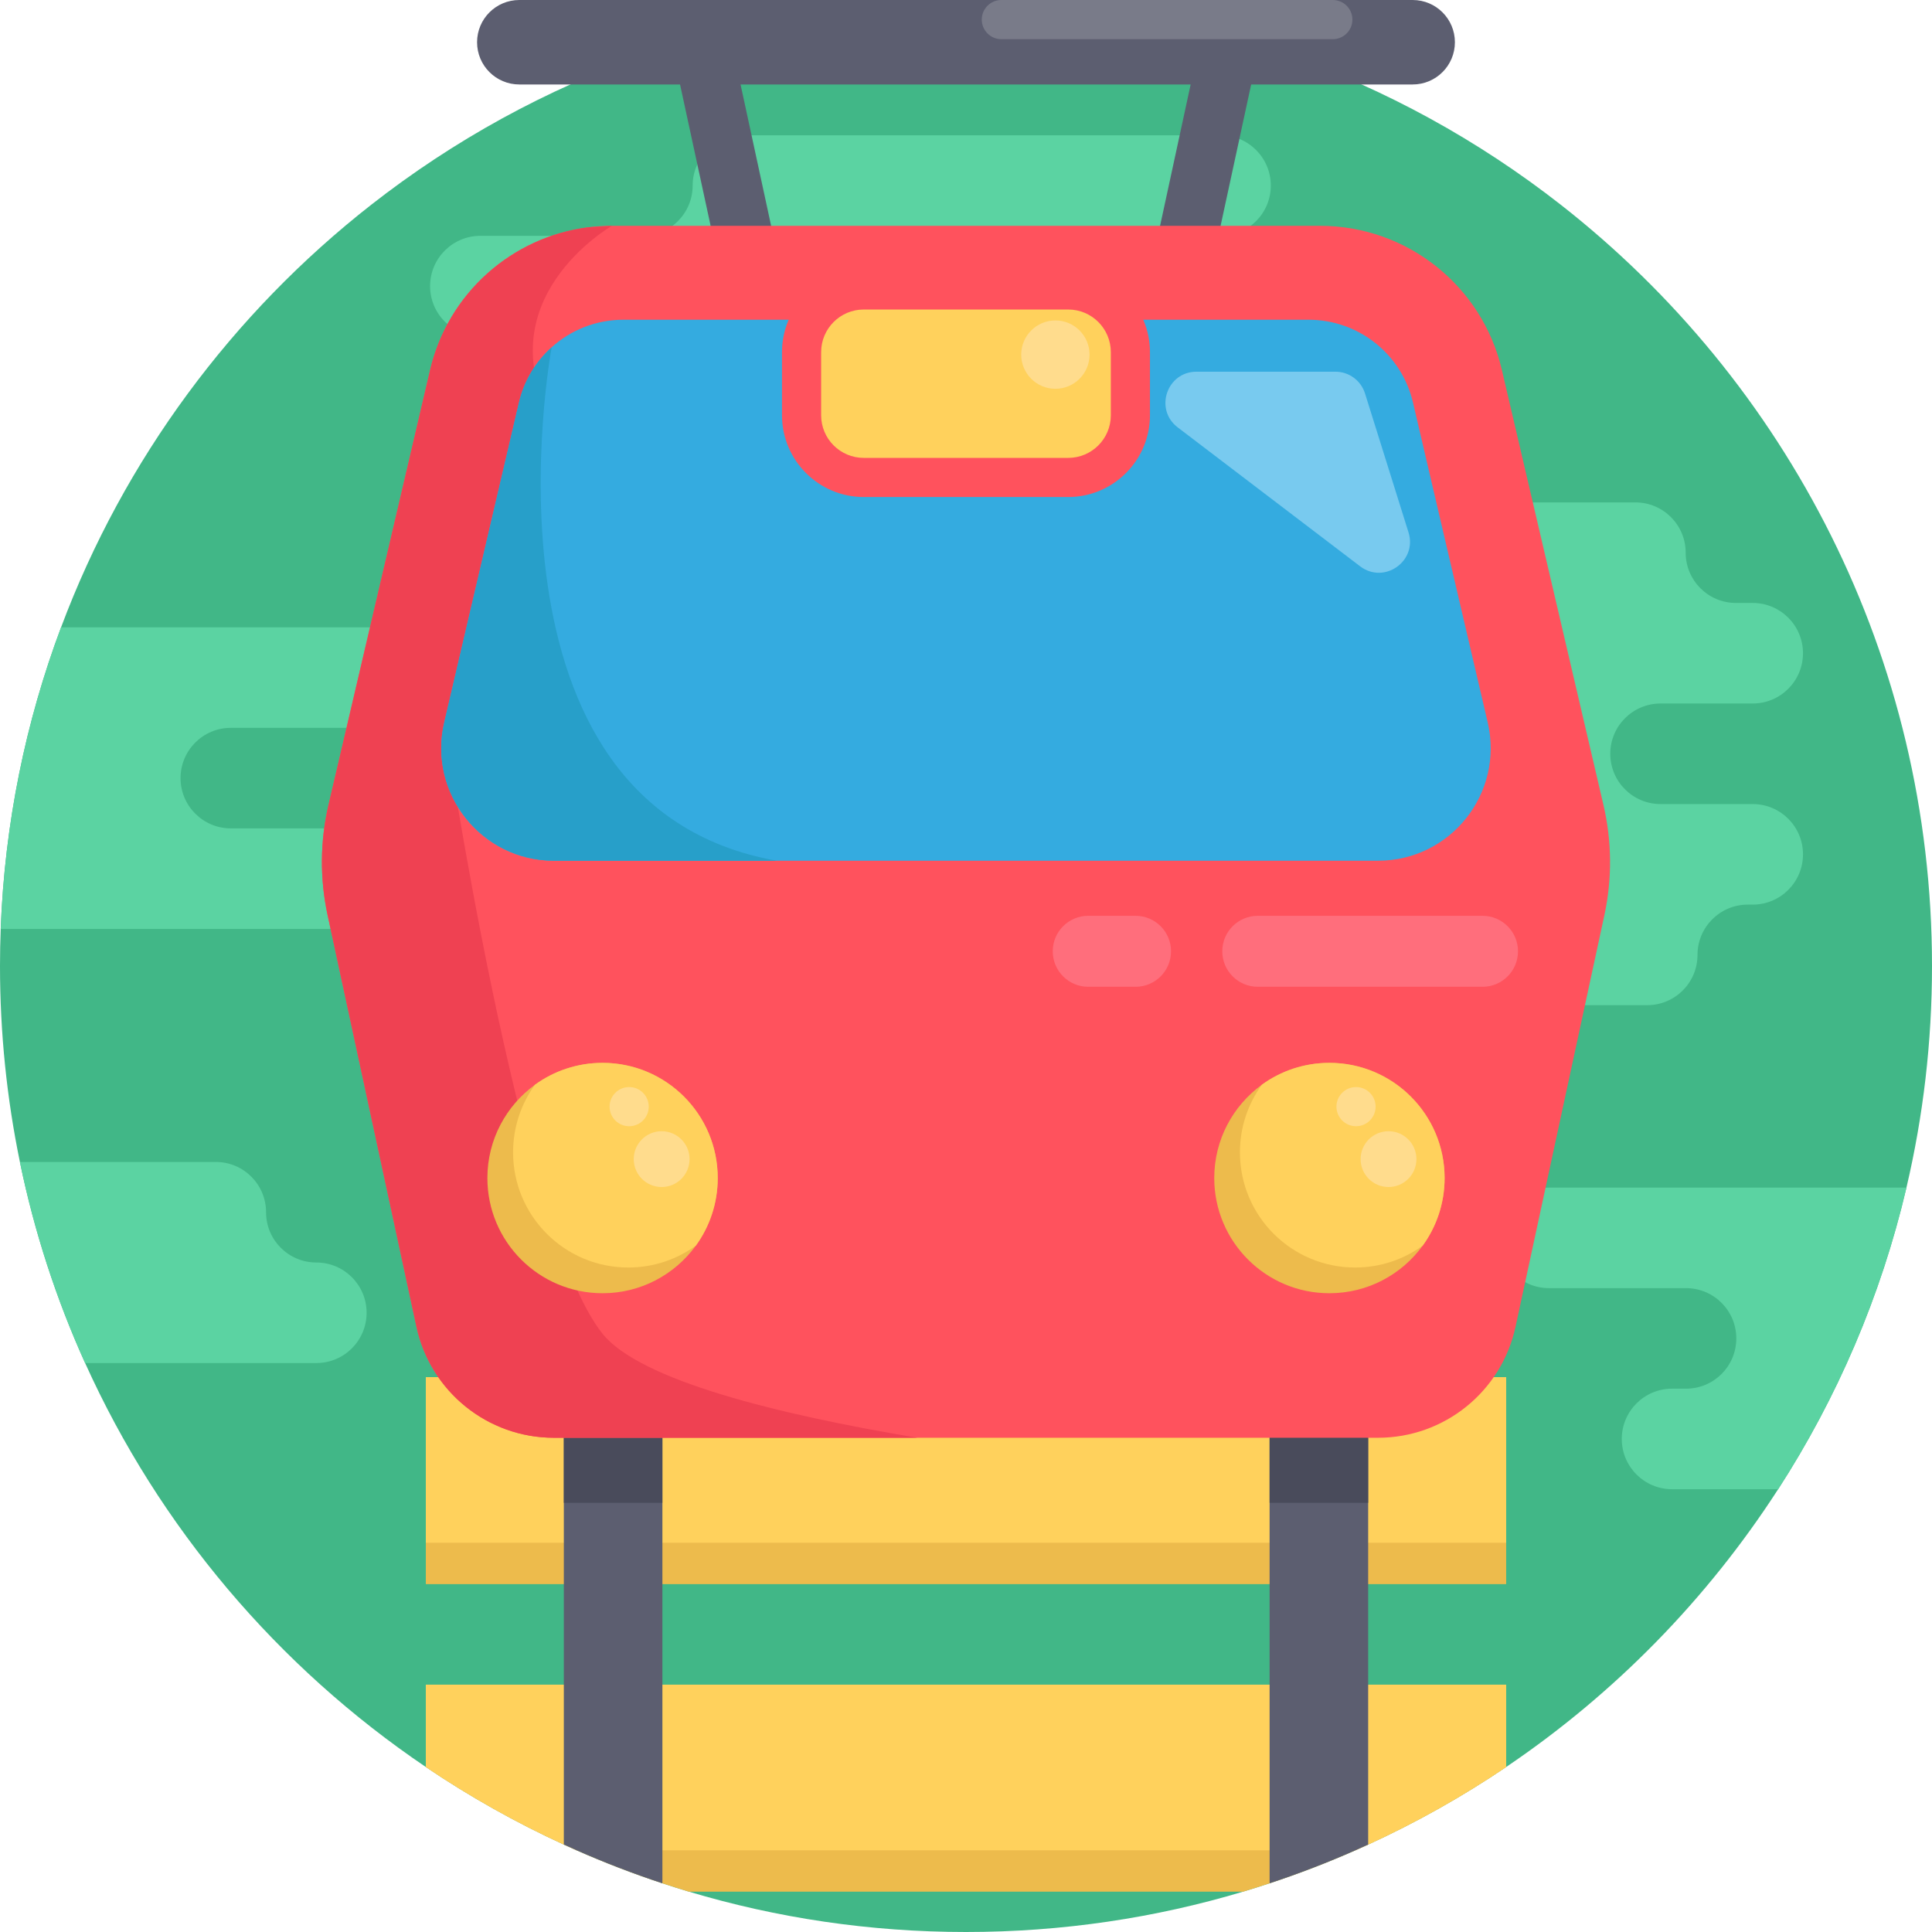 <?xml version="1.0" encoding="UTF-8" standalone="no"?>
<!-- Generator: Adobe Illustrator 19.0.0, SVG Export Plug-In . SVG Version: 6.00 Build 0)  -->

<svg
   xmlns:dc="http://purl.org/dc/elements/1.1/"
   xmlns:cc="http://creativecommons.org/ns#"
   xmlns:rdf="http://www.w3.org/1999/02/22-rdf-syntax-ns#"
   xmlns:svg="http://www.w3.org/2000/svg"
   xmlns="http://www.w3.org/2000/svg"
   xmlns:sodipodi="http://sodipodi.sourceforge.net/DTD/sodipodi-0.dtd"
   xmlns:inkscape="http://www.inkscape.org/namespaces/inkscape"
   version="1.1"
   id="Capa_1"
   x="0px"
   y="0px"
   viewBox="0 0 512 512"
   style="enable-background:new 0 0 512 512;"
   xml:space="preserve"
   sodipodi:docname="tram_orig.svg"
   inkscape:version="0.92.2 2405546, 2018-03-11"><defs
   id="defs1159" /><sodipodi:namedview
   pagecolor="#ffffff"
   bordercolor="#666666"
   borderopacity="1"
   objecttolerance="10"
   gridtolerance="10"
   guidetolerance="10"
   inkscape:pageopacity="0"
   inkscape:pageshadow="2"
   inkscape:window-width="1920"
   inkscape:window-height="1060"
   id="namedview1157"
   showgrid="false"
   inkscape:zoom="0.65186406"
   inkscape:cx="61.224903"
   inkscape:cy="133.80746"
   inkscape:window-x="0"
   inkscape:window-y="20"
   inkscape:window-maximized="0"
   inkscape:current-layer="Capa_1" />
<path
   style="fill:#41B787;"
   d="M512,256c0,20.208-2.341,39.863-6.771,58.723c-6.76,28.829-18.401,55.777-34.001,79.935  c-18.808,29.132-43.363,54.209-72.077,73.613c-11.557,7.805-23.782,14.691-36.571,20.553c-1.118,0.512-2.236,1.024-3.365,1.515  c-7.408,3.271-15.005,6.196-22.758,8.756c-2.33,0.773-4.671,1.505-7.022,2.215C306.176,508.27,281.527,512,256,512  s-50.176-3.73-73.435-10.689c-2.351-0.711-4.692-1.442-7.022-2.215c-7.753-2.56-15.35-5.486-22.758-8.756  c-1.128-0.491-2.247-1.003-3.365-1.515c-12.79-5.862-25.015-12.748-36.571-20.553c-39.184-26.488-70.646-63.53-90.29-107.05  c-7.617-16.865-13.458-34.712-17.283-53.29C1.818,291.161,0,273.795,0,256c0-3.291,0.063-6.562,0.188-9.822  c1.055-28.035,6.614-54.909,15.997-79.935c16.677-44.544,45.411-83.205,82.223-112.003C141.855,20.25,196.556,0,256,0  c59.434,0,114.124,20.25,157.571,54.22C473.485,101.083,512,174.049,512,256z"
   id="path1040" />
<g
   id="g1052">
	<path
   style="fill:#5BD3A2;"
   d="M477.81,173.112L477.81,173.112c0-7.358-5.965-13.324-13.324-13.324h-4.441   c-7.358,0-13.324-5.965-13.324-13.324l0,0c0-7.358-5.965-13.323-13.323-13.323H229.114c-7.358,0-13.324,5.965-13.324,13.323l0,0   c0,7.358,5.965,13.324,13.324,13.324h82.159c7.358,0,13.323,5.965,13.323,13.324l0,0c0,7.358-5.965,13.324-13.323,13.324h-37.419   c-7.358,0-13.323,5.965-13.323,13.324l0,0c0,7.358,5.965,13.324,13.323,13.324h11.304c7.358,0,13.323,5.965,13.323,13.324l0,0   c0,7.358-5.965,13.324-13.323,13.324h-40.5c-7.358,0-13.324,5.965-13.324,13.324l0,0c0,7.358,5.965,13.324,13.324,13.324h191.876   c7.358,0,13.324-5.965,13.324-13.324l0,0c0-7.358,5.965-13.324,13.323-13.324h1.309c7.358,0,13.323-5.965,13.323-13.324l0,0   c0-7.358-5.965-13.324-13.323-13.324h-24.426c-7.358,0-13.323-5.965-13.323-13.324l0,0c0-7.358,5.965-13.324,13.323-13.324h24.426   C471.846,186.436,477.81,180.471,477.81,173.112z"
   id="path1042" />
	<path
   style="fill:#5BD3A2;"
   d="M505.229,314.723c-6.76,28.829-18.401,55.777-34.001,79.935H443.11   c-3.678,0-7.011-1.494-9.415-3.897c-2.414-2.414-3.908-5.747-3.908-9.425c0-7.356,5.966-13.322,13.322-13.322h3.709   c3.678,0,7.011-1.494,9.425-3.897c2.403-2.414,3.897-5.747,3.897-9.425c0-7.356-5.966-13.322-13.322-13.322h-36.321   c-3.678,0-7.011-1.494-9.425-3.897c-2.403-2.414-3.897-5.747-3.897-9.425c0-7.367,5.966-13.322,13.322-13.322H505.229z"
   id="path1044" />
	<path
   style="fill:#5BD3A2;"
   d="M138.146,232.855c0,7.356-5.956,13.322-13.322,13.322H0.188   c1.055-28.035,6.614-54.909,15.997-79.935h87.918c3.678,0,7.011,1.494,9.415,3.897c2.414,2.414,3.908,5.747,3.908,9.425   c0,7.356-5.966,13.322-13.322,13.322H61.168c-7.356,0-13.322,5.966-13.322,13.322c0,7.356,5.966,13.322,13.322,13.322h63.655   c3.678,0,7.011,1.494,9.425,3.897C136.652,225.844,138.146,229.177,138.146,232.855z"
   id="path1046" />
	<path
   style="fill:#5BD3A2;"
   d="M267.196,75.821L267.196,75.821c0-7.358,5.965-13.323,13.323-13.323h42.934   c7.358,0,13.323-5.965,13.323-13.323l0,0c0-7.358-5.965-13.323-13.323-13.323H196.885c-7.358,0-13.324,5.965-13.324,13.323l0,0   c0,7.358-5.965,13.323-13.324,13.323h-42.934c-7.358,0-13.323,5.965-13.323,13.323l0,0c0,7.358,5.965,13.323,13.323,13.323h63.659   c7.358,0,13.324,5.965,13.324,13.323l0,0c0,7.358,5.965,13.323,13.324,13.323h126.568c7.358,0,13.324-5.965,13.324-13.323l0,0   c0-7.358-5.965-13.323-13.324-13.323H280.52C273.161,89.144,267.196,83.179,267.196,75.821z"
   id="path1048" />
	<path
   style="fill:#5BD3A2;"
   d="M97.155,347.899c0,7.367-5.966,13.322-13.322,13.322H22.559   c-7.617-16.865-13.458-34.712-17.283-53.29h51.911c7.356,0,13.322,5.966,13.322,13.322c0,3.678,1.484,7.011,3.897,9.425   c2.414,2.403,5.736,3.897,9.425,3.897c3.678,0,7.011,1.494,9.415,3.897C95.66,340.887,97.155,344.221,97.155,347.899z"
   id="path1050" />
</g>
<g
   id="g1058">
	<rect
   x="112.849"
   y="375.923"
   style="fill:#EDBB4C;"
   width="286.302"
   height="43.886"
   id="rect1054" />
	<path
   style="fill:#EDBB4C;"
   d="M399.151,457.425v10.846c-11.557,7.805-23.782,14.691-36.571,20.553   c-1.118,0.512-2.236,1.024-3.365,1.515c-7.408,3.271-15.005,6.196-22.758,8.756c-2.33,0.773-4.671,1.505-7.022,2.215H182.565   c-2.351-0.711-4.692-1.442-7.022-2.215c-7.753-2.56-15.35-5.486-22.758-8.756c-1.128-0.491-2.247-1.003-3.365-1.515   c-12.79-5.862-25.015-12.748-36.571-20.553v-10.846H399.151z"
   id="path1056" />
</g>
<g
   id="g1064">
	<rect
   x="112.849"
   y="364.951"
   style="fill:#FFD15C;"
   width="286.302"
   height="43.886"
   id="rect1060" />
	<path
   style="fill:#FFD15C;"
   d="M399.151,446.454v21.817c-11.557,7.805-23.782,14.691-36.571,20.553   c-1.118,0.512-2.236,1.024-3.365,1.515h-206.43c-1.128-0.491-2.247-1.003-3.365-1.515c-12.79-5.862-25.015-12.748-36.571-20.553   v-21.817H399.151z"
   id="path1062" />
</g>
<g
   id="g1070">
	<path
   style="fill:#5C5E70;"
   d="M175.543,370.176v128.92c-7.753-2.56-15.35-5.486-22.758-8.756   c-1.128-0.491-2.247-1.003-3.365-1.515V370.176H175.543z"
   id="path1066" />
	<path
   style="fill:#5C5E70;"
   d="M362.58,370.176v118.648c-1.118,0.512-2.236,1.024-3.365,1.515   c-7.408,3.271-15.005,6.196-22.758,8.756v-128.92H362.58z"
   id="path1068" />
</g>
<g
   id="g1076">
	<rect
   x="149.42"
   y="370.176"
   style="fill:#494B5B;"
   width="26.122"
   height="28.087"
   id="rect1072" />
	<rect
   x="336.457"
   y="370.176"
   style="fill:#494B5B;"
   width="26.122"
   height="28.087"
   id="rect1074" />
</g>
<path
   style="fill:#5C5E70;"
   d="M306.168,110.596h-100.54c-3.69,0-6.88-2.574-7.66-6.18l-19.195-88.722l15.319-3.314l17.857,82.543  h87.895l18.057-83.473l15.319,3.313l-19.393,89.652C313.047,108.022,309.857,110.596,306.168,110.596z"
   id="path1078" />
<path
   style="fill:#FF525D;"
   d="M425.179,242.531l-23.552,109.098c-3.709,17.147-18.871,29.393-36.425,29.393H146.787  c-17.544,0-32.716-12.246-36.415-29.393L86.821,242.531c-2.09-9.644-2.006-19.623,0.24-29.226l26.917-115.231  c4.754-20.365,21.703-35.318,42.047-37.857c2.017-0.251,4.065-0.376,6.144-0.376h187.653c22.998,0,42.966,15.841,48.201,38.233  l26.906,115.231C427.175,222.908,427.259,232.887,425.179,242.531z"
   id="path1080" />
<path
   style="fill:#EF4152;"
   d="M243.095,381.022h-96.308c-17.544,0-32.716-12.246-36.415-29.393L86.821,242.531  c-2.09-9.644-2.006-19.623,0.24-29.226l26.917-115.231c4.754-20.365,21.703-35.318,42.047-37.857l6.144-0.376  c0,0-34.691,19.853-14.838,53.29l-29.602,78.336c0,0,19.822,134.426,41.953,161.991  C169.566,365.777,205.908,374.805,243.095,381.022z"
   id="path1082" />
<path
   style="fill:#34ABE0;"
   d="M365.202,228.101H146.798c-19.226,0-33.447-17.91-29.069-36.634l19.801-84.783  c1.358-5.82,4.462-10.877,8.673-14.649c0-0.01,0-0.01,0-0.01c5.068-4.577,11.776-7.293,18.996-7.293h181.593  c13.208,0,24.67,9.101,27.669,21.953l19.801,84.783C398.629,210.192,384.428,228.101,365.202,228.101z"
   id="path1084" />
<path
   style="fill:#5C5E70;"
   d="M374.372,22.385H137.621c-6.182,0-11.192-5.011-11.192-11.192l0,0  c0-6.182,5.011-11.192,11.192-11.192h236.751c6.182,0,11.192,5.011,11.192,11.192l0,0C385.564,17.375,380.553,22.385,374.372,22.385  z"
   id="path1086" />
<path
   style="fill:#FF525D;"
   d="M228.911,131.719c-11.953,0-21.675-9.724-21.675-21.675V93.326c0-11.953,9.724-21.675,21.675-21.675  h54.166c11.953,0,21.675,9.724,21.675,21.675v16.717c0,11.953-9.724,21.675-21.675,21.675  C283.077,131.719,228.911,131.719,228.911,131.719z"
   id="path1088" />
<path
   style="fill:#FFD15C;"
   d="M283.079,82.024h-54.166c-6.242,0-11.302,5.06-11.302,11.302v16.717  c0,6.242,5.06,11.302,11.302,11.302h54.166c6.242,0,11.302-5.06,11.302-11.302V93.326C294.38,87.084,289.32,82.024,283.079,82.024z"
   id="path1090" />
<path
   style="fill:#EDBB4C;"
   d="M190.206,312.196c0,6.684-2.155,12.884-5.801,17.907c-5.555,7.648-14.562,12.618-24.725,12.618  c-16.857,0-30.518-13.669-30.518-30.527c0-10.164,4.972-19.171,12.61-24.725c5.025-3.647,11.215-5.801,17.908-5.801  C176.535,281.669,190.206,295.338,190.206,312.196z"
   id="path1092" />
<path
   style="fill:#FFD15C;"
   d="M190.206,312.196c0,6.684-2.155,12.884-5.801,17.907c-5.025,3.647-11.215,5.801-17.908,5.801  c-16.866,0-30.527-13.661-30.527-30.517c0-6.694,2.155-12.884,5.801-17.917c5.025-3.647,11.215-5.801,17.909-5.801  C176.535,281.669,190.206,295.338,190.206,312.196z"
   id="path1094" />
<g
   id="g1100">
	<circle
   style="fill:#FFDC8D;"
   cx="175.344"
   cy="307.179"
   r="7.396"
   id="circle1096" />
	<circle
   style="fill:#FFDC8D;"
   cx="166.734"
   cy="293.272"
   r="5.19"
   id="circle1098" />
</g>
<path
   style="fill:#EDBB4C;"
   d="M382.833,312.196c0,6.684-2.155,12.884-5.801,17.907c-5.555,7.648-14.562,12.618-24.725,12.618  c-16.857,0-30.518-13.669-30.518-30.527c0-10.164,4.972-19.171,12.61-24.725c5.025-3.647,11.215-5.801,17.909-5.801  C369.162,281.669,382.833,295.338,382.833,312.196z"
   id="path1102" />
<path
   style="fill:#FFD15C;"
   d="M382.833,312.196c0,6.684-2.155,12.884-5.801,17.907c-5.025,3.647-11.215,5.801-17.909,5.801  c-16.866,0-30.527-13.661-30.527-30.517c0-6.694,2.155-12.884,5.801-17.917c5.025-3.647,11.215-5.801,17.909-5.801  C369.162,281.669,382.833,295.338,382.833,312.196z"
   id="path1104" />
<g
   id="g1110">
	<circle
   style="fill:#FFDC8D;"
   cx="367.971"
   cy="307.179"
   r="7.396"
   id="circle1106" />
	<circle
   style="fill:#FFDC8D;"
   cx="359.361"
   cy="293.272"
   r="5.19"
   id="circle1108" />
</g>
<g
   id="g1116">
	<path
   style="fill:#FF6E7C;"
   d="M392.882,261.507h-59.559c-5.194,0-9.404-4.21-9.404-9.404l0,0c0-5.194,4.21-9.404,9.404-9.404   h59.559c5.194,0,9.404,4.21,9.404,9.404l0,0C402.286,257.297,398.076,261.507,392.882,261.507z"
   id="path1112" />
	<path
   style="fill:#FF6E7C;"
   d="M300.931,261.507h-12.539c-5.194,0-9.404-4.21-9.404-9.404l0,0c0-5.194,4.21-9.404,9.404-9.404   h12.539c5.194,0,9.404,4.21,9.404,9.404l0,0C310.335,257.297,306.125,261.507,300.931,261.507z"
   id="path1114" />
</g>
<path
   style="fill:#78CAEF;"
   d="M373.269,141.079c2.394,7.647-6.45,13.85-12.824,8.996l-23.591-17.966l-24.749-18.847  c-6.26-4.767-2.889-14.759,4.98-14.759h36.813c3.593,0,6.77,2.334,7.844,5.764L373.269,141.079z"
   id="path1118" />
<path
   style="fill:#279FC9;"
   d="M205.845,228.101h-59.047c-19.226,0-33.447-17.91-29.069-36.634l19.801-84.783  c1.358-5.82,4.462-10.877,8.673-14.649C145.91,93.612,123.841,213.598,205.845,228.101z"
   id="path1120" />
<path
   style="fill:#797B89;"
   d="M353.209,10.383h-87.838c-2.867,0-5.191-2.324-5.191-5.191l0,0c0-2.867,2.324-5.191,5.191-5.191  h87.838c2.867,0,5.191,2.324,5.191,5.191l0,0C358.4,8.058,356.076,10.383,353.209,10.383z"
   id="path1122" />
<circle
   style="fill:#FFDC8D;"
   cx="279.688"
   cy="93.978"
   r="9.056"
   id="circle1124" />
<g
   id="g1126">
</g>
<g
   id="g1128">
</g>
<g
   id="g1130">
</g>
<g
   id="g1132">
</g>
<g
   id="g1134">
</g>
<g
   id="g1136">
</g>
<g
   id="g1138">
</g>
<g
   id="g1140">
</g>
<g
   id="g1142">
</g>
<g
   id="g1144">
</g>
<g
   id="g1146">
</g>
<g
   id="g1148">
</g>
<g
   id="g1150">
</g>
<g
   id="g1152">
</g>
<g
   id="g1154">
</g>
</svg>